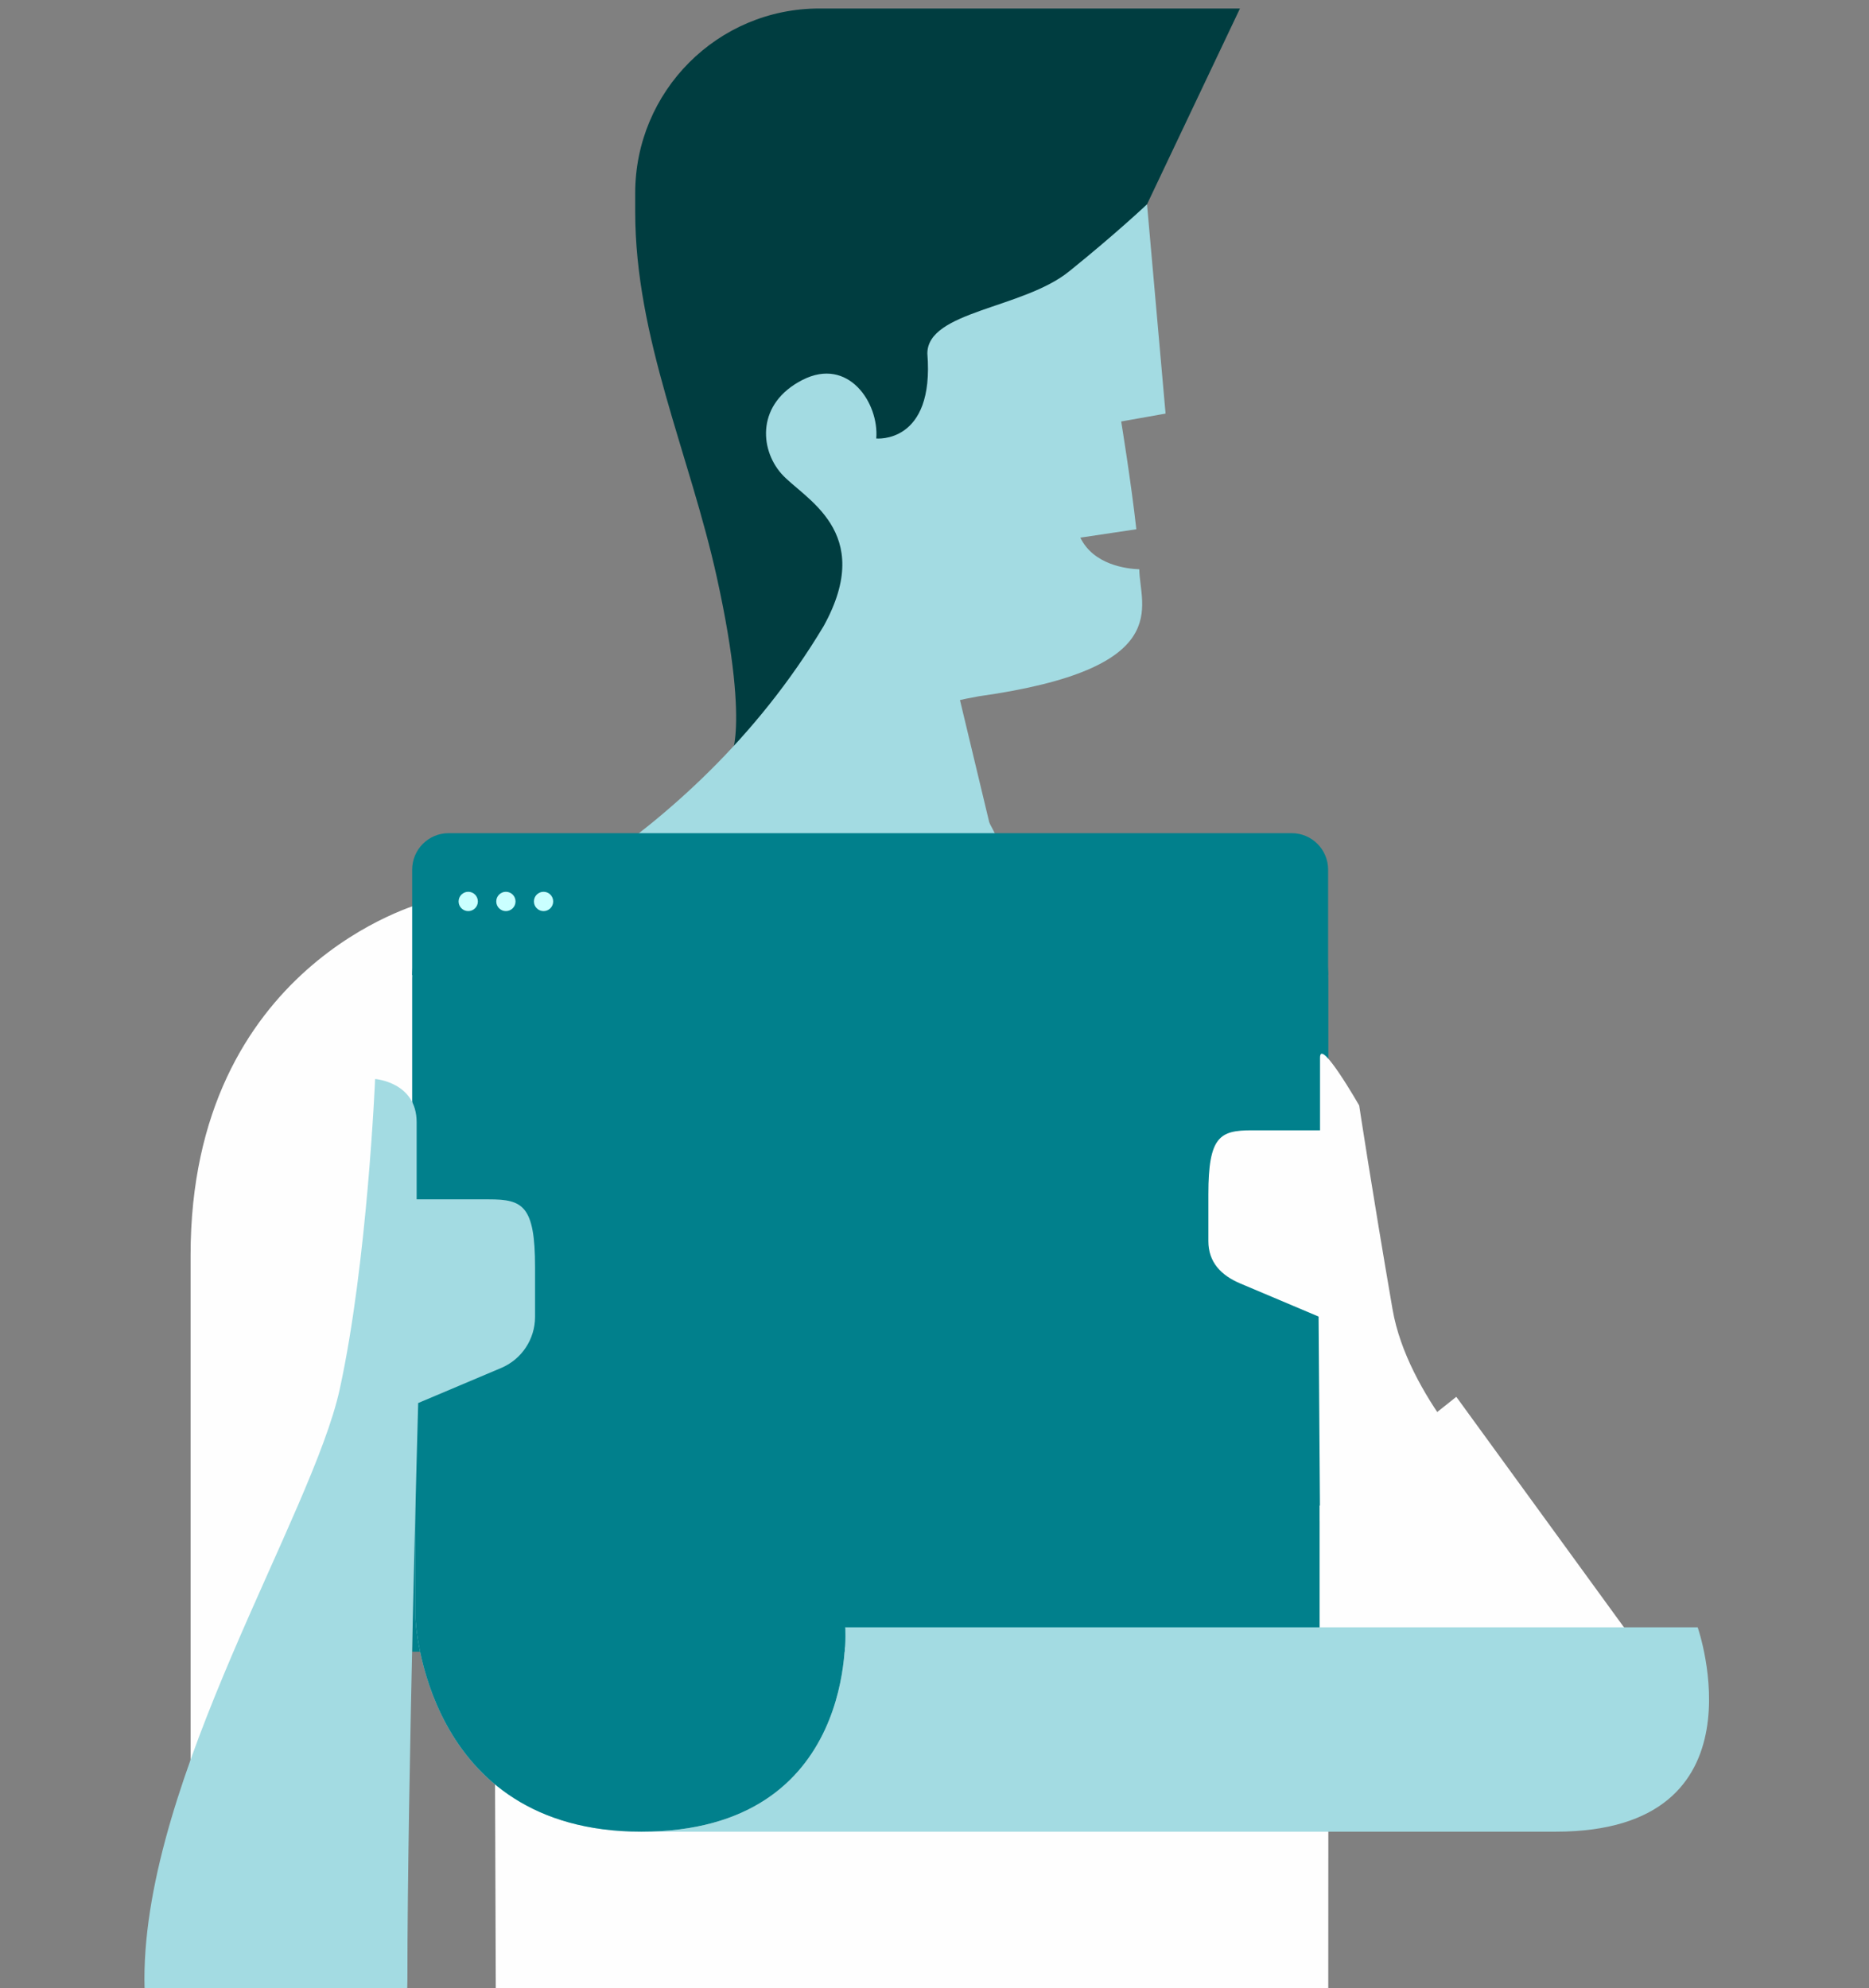 <?xml version="1.0" encoding="UTF-8" standalone="no"?>
<svg viewBox="0 0 220 234" version="1.1" xmlns="http://www.w3.org/2000/svg" xmlns:xlink="http://www.w3.org/1999/xlink">
    <rect x="0" y="0" width="220" height="234" fill="#808080" stroke="none"/>
    <!-- Generator: Sketch 43.2 (39069) - http://www.bohemiancoding.com/sketch -->
    <title>illustration_preview</title>
    <desc>Created with Sketch.</desc>
    <defs></defs>
    <g id="Page-1" stroke="none" stroke-width="1" fill="none" fill-rule="evenodd">
        <g id="illustration_preview">
            <path d="M86.168,88.019 C85.436,90.057 88.663,87.362 84.381,67.964 C81.174,53.433 74.769,39.805 74.769,24.921 L74.769,22.735 C74.769,10.731 84.468,1.001 96.432,1.001 L145.956,1.001 L135.016,24.047 L105.731,71.376 L80.472,101.989 L86.168,88.019 Z" id="Fill" fill="#003D40"></path>
            <polygon id="Fill" fill="#A3DBE2" points="119.018 107.524 109.362 67.227 92.031 86.095 102.113 110.406"></polygon>
            <path d="M133.758,62.295 C133.155,56.825 131.976,49.609 131.976,49.609 L137.199,48.681 L135.016,24.046 C135.016,24.046 131.465,27.415 125.83,31.957 C120.383,36.345 109.159,36.612 109.159,41.612 C110.018,52.302 103.144,51.612 103.144,51.612 C103.488,47.474 99.878,41.957 94.465,44.715 C89.052,47.474 89.395,52.819 91.973,55.75 C94.551,58.681 103.144,62.475 96.957,73.681 C80.974,100.407 54.508,110.406 54.508,110.406 L128.236,110.406 L118.623,101.458 C114.842,92.32 111.935,90.578 107.124,90.578 C102.311,90.578 98.874,84.888 115.201,81.957 C138.485,78.694 134.139,71.324 134.105,67.007 C132.585,66.949 128.715,66.482 127.169,63.281 C127.182,63.284 131.718,62.602 133.758,62.295 Z" id="Fill" fill="#A3DBE2"></path>
            <path d="M57.273,107.035 L49.755,106.282 C49.755,106.282 22.433,113.485 22.433,147.741 L22.433,228.358 L41.043,228.358 L47.28,148.069 L58.068,153.448 L58.362,234.919 L156.35,234.919 L156.373,177.651 L57.273,107.035 Z" id="Fill" fill="#FEFEFE"></path>
            <path d="M156.359,194.407 L48.517,194.407 L48.517,115.195 C48.517,107.546 54.698,101.346 62.322,101.346 L142.554,101.346 C150.179,101.346 156.359,107.546 156.359,115.195 L156.359,194.407 Z" id="Fill" fill="#01808C"></path>
            <path d="M159.99,130.117 C159.99,130.117 155.381,122.068 155.381,124.478 L155.381,133.042 L154.072,133.042 L147.358,133.042 C143.603,133.042 142.237,133.727 142.237,140.577 L142.237,146.078 C142.237,148.556 143.717,150.106 145.993,151.068 L155.21,154.961 L155.381,179.033 L190.488,198.961 L175.36,173.843 C175.36,173.843 165.681,164.357 163.916,154.105 C161.475,139.938 159.99,130.117 159.99,130.117 Z" id="Fill" fill="#FEFEFE"></path>
            <polygon id="Fill" fill="#FEFEFE" points="171.421 164.408 155.331 177.233 155.331 192.126 177.6 209.091 193.993 195.438"></polygon>
            <path d="M48.9,158.496 L48.9,190.457 C48.9,190.457 49.828,215.592 75.5,215.592 C101.171,215.592 99.47,191.543 99.47,191.543 L199.837,191.543 C199.837,191.543 208.188,215.592 183.135,215.592 L74.197,215.592" id="Fill" fill="#A3DBE2"></path>
            <path d="M48.9,158.496 L48.9,190.457 C48.9,190.457 49.828,215.592 75.5,215.592 C101.171,215.592 99.47,191.543 99.47,191.543 L48.9,158.496 Z" id="Fill" fill="#01808C"></path>
            <path d="M152.05,98.066 L52.801,98.066 C50.435,98.066 48.517,99.99 48.517,102.364 L48.517,114.777 L156.333,114.777 L156.333,102.364 C156.333,99.99 154.415,98.066 152.05,98.066" id="Fill" fill="#01808C"></path>
            <path d="M56.25,106.103 C56.25,106.731 55.742,107.24 55.116,107.24 C54.49,107.24 53.981,106.731 53.981,106.103 C53.981,105.474 54.49,104.965 55.116,104.965 C55.742,104.965 56.25,105.474 56.25,106.103" id="Fill" fill="#CAFFFF"></path>
            <path d="M60.683,106.103 C60.683,106.731 60.175,107.24 59.549,107.24 C58.923,107.24 58.415,106.731 58.415,106.103 C58.415,105.474 58.923,104.965 59.549,104.965 C60.175,104.965 60.683,105.474 60.683,106.103" id="Fill" fill="#CAFFFF"></path>
            <path d="M65.116,106.103 C65.116,106.731 64.608,107.24 63.983,107.24 C63.356,107.24 62.848,106.731 62.848,106.103 C62.848,105.474 63.356,104.965 63.983,104.965 C64.608,104.965 65.116,105.474 65.116,106.103" id="Fill" fill="#CAFFFF"></path>
            <path d="M50.431,141.166 L49.043,141.166 L49.043,132.085 C49.043,127.363 44.154,127 44.154,127 C44.154,127 43.249,148.612 39.991,163.506 C36.732,178.398 17,209.156 17,232.948 C17,233.629 17.032,234.73 17.081,235.37 L47.871,235.37 C47.926,234.73 47.956,233.626 47.956,232.948 C47.956,210.427 49.224,165.14 49.224,165.14 L58.998,161.011 C61.412,159.992 62.982,157.619 62.982,154.993 L62.982,149.157 C62.982,141.892 61.533,141.166 57.551,141.166 L50.431,141.166 Z" id="Fill" fill="#A3DBE2"></path>
            <rect id="Rectangle-4" x="0" y="0" width="220" height="234"></rect>
        </g>
    </g>
</svg>
